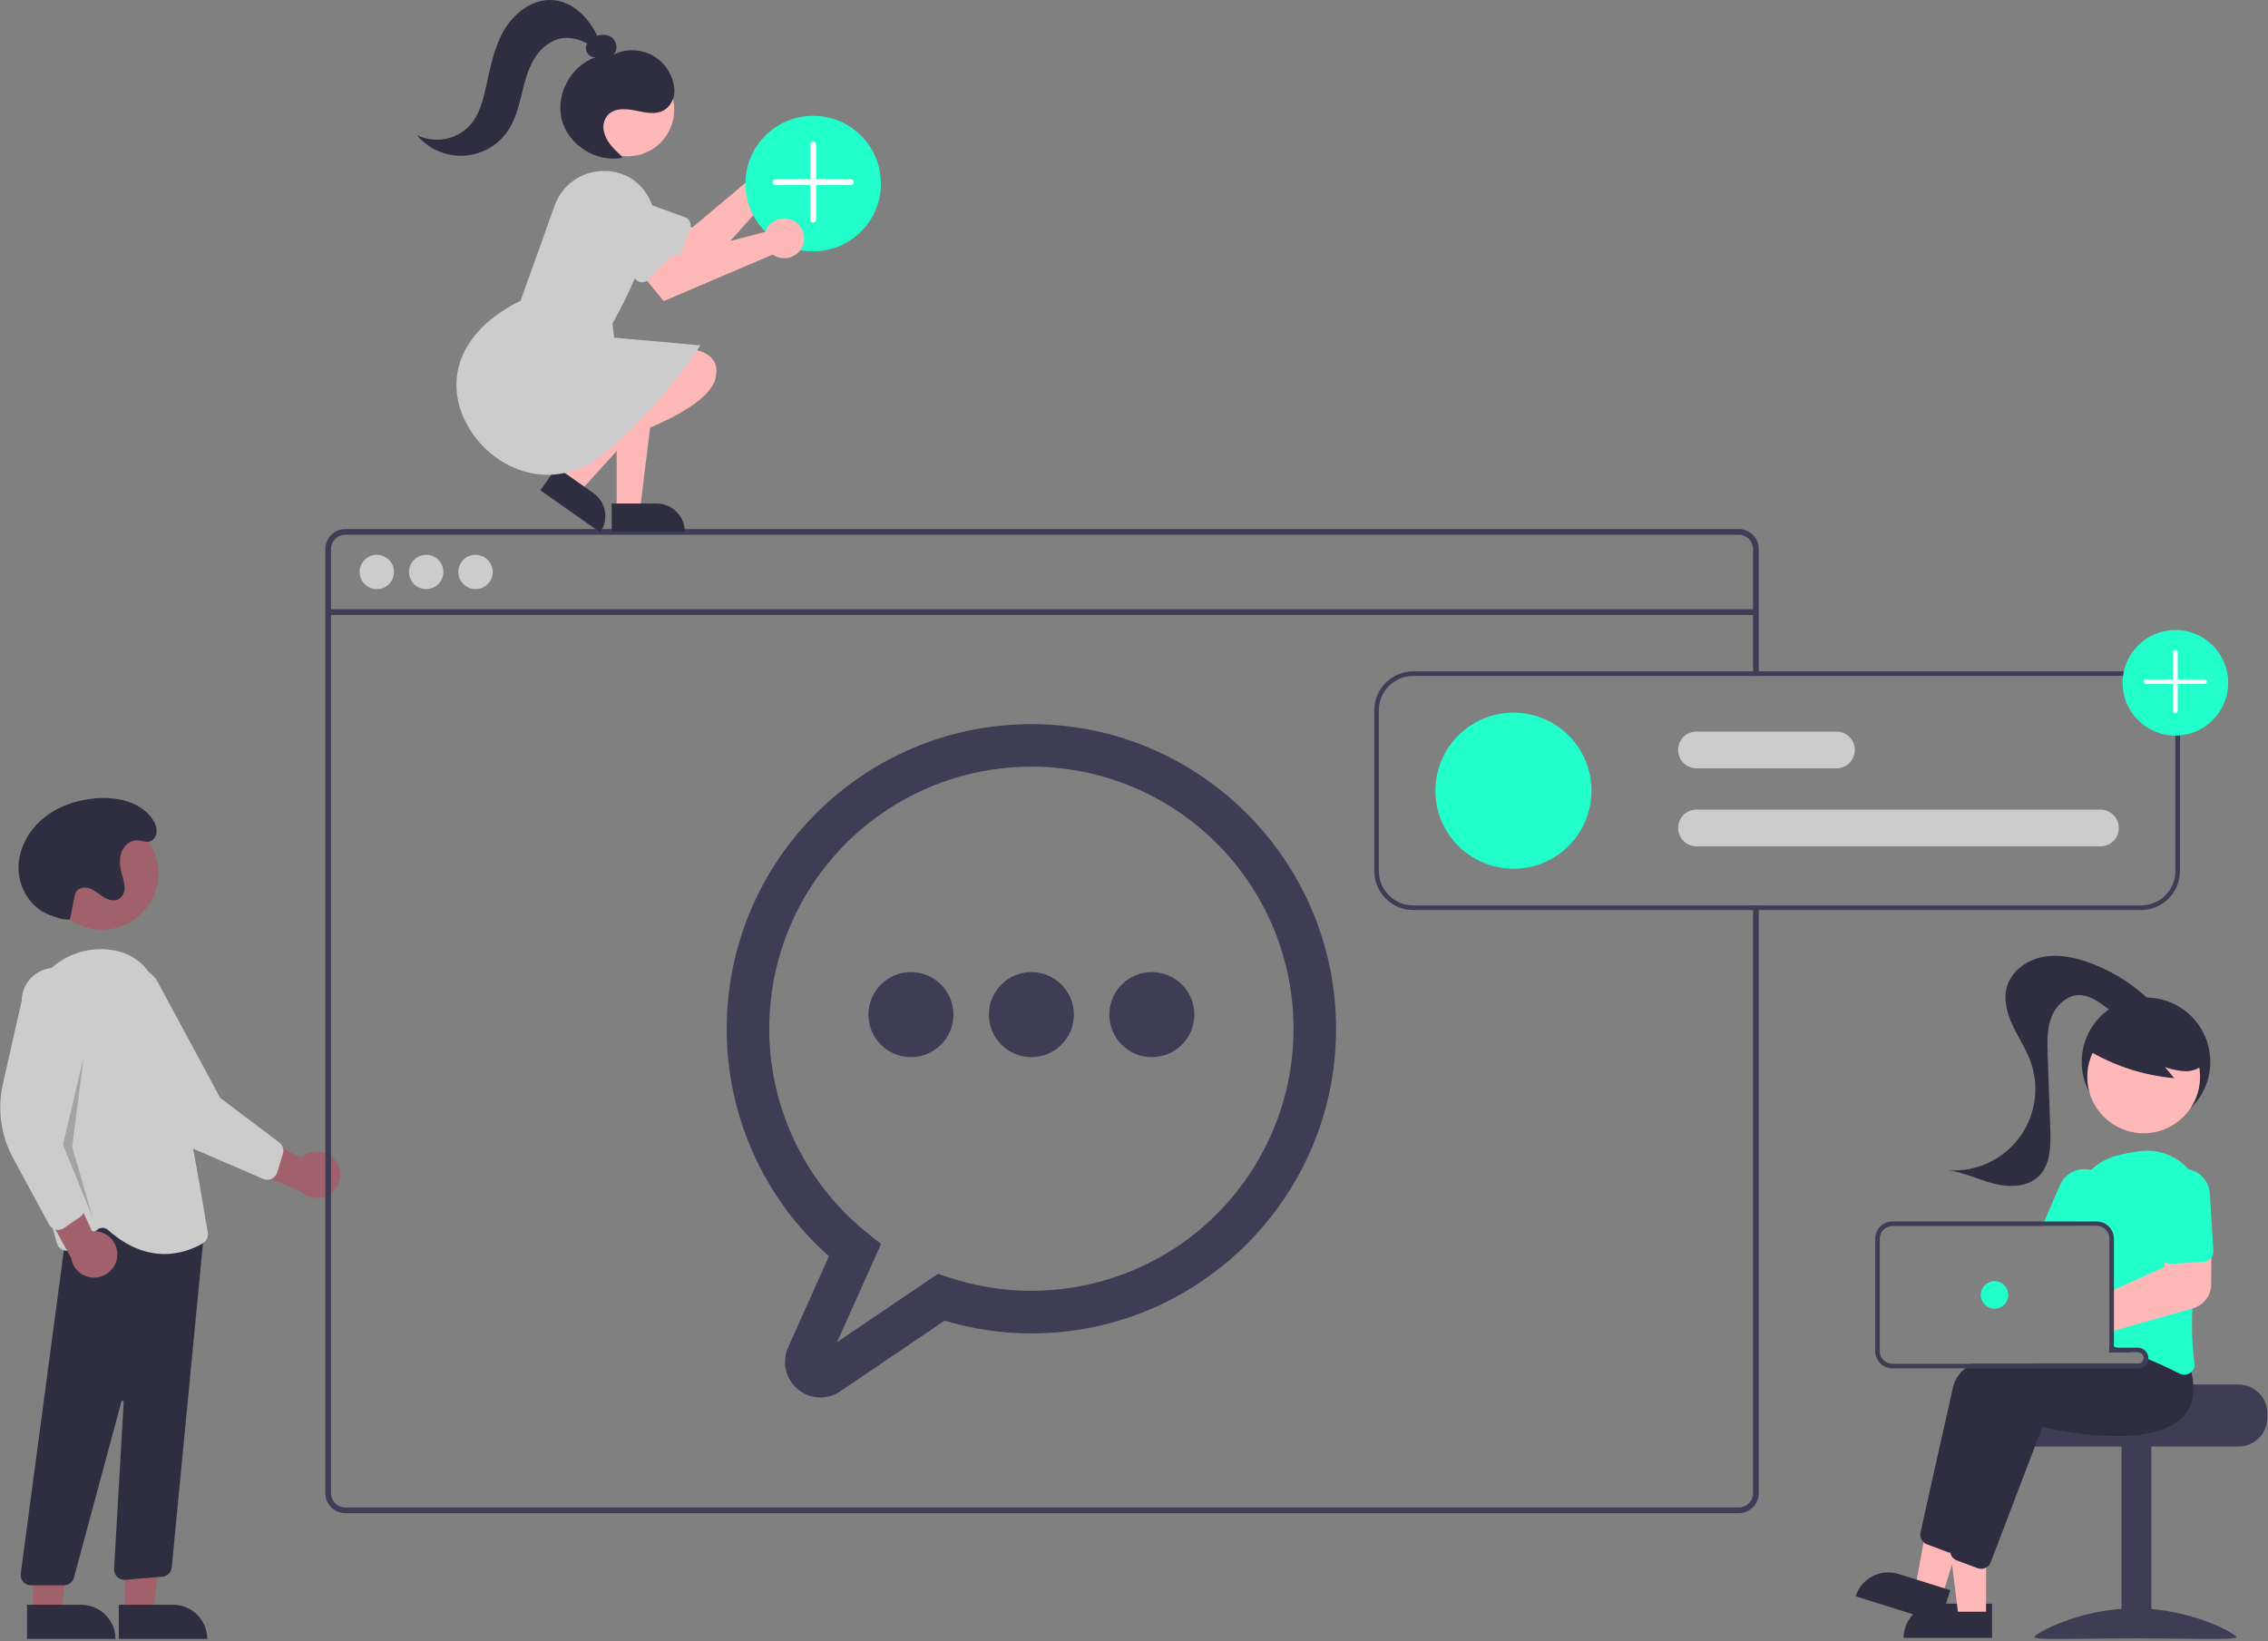 <svg width="988" height="715" viewBox="0 0 988 715" fill="none" xmlns="http://www.w3.org/2000/svg">
<rect x="0" y="0" width="988" height="715" fill="#808080" stroke="none"/>
<g id="undraw_Group_chat_re_frmo 1" clip-path="url(#clip0)">
<g id="chat-guy-right">
<path id="Vector" d="M146.518 506.154C145.708 504.927 144.639 503.893 143.385 503.124C142.132 502.356 140.726 501.871 139.265 501.705C137.805 501.539 136.325 501.695 134.931 502.162C133.537 502.629 132.263 503.396 131.198 504.41L99.443 488.02L101.417 506.484L131.269 519.218C133.09 520.894 135.462 521.845 137.937 521.889C140.412 521.934 142.817 521.069 144.696 519.459C146.576 517.848 147.8 515.605 148.135 513.152C148.471 510.7 147.896 508.21 146.518 506.154H146.518Z" fill="#A0616A"/>
<path id="Vector_2" d="M118.298 513.586C117.723 513.849 117.1 513.989 116.467 513.996C115.835 514.003 115.209 513.876 114.629 513.625L84.467 500.541C74.153 496.069 65.816 488.003 61.005 477.843L45.148 444.372C43.977 442.869 43.115 441.149 42.61 439.313C42.104 437.476 41.966 435.557 42.203 433.667C42.44 431.776 43.047 429.951 43.989 428.295C44.932 426.64 46.192 425.186 47.697 424.018C49.202 422.849 50.922 421.989 52.76 421.486C54.597 420.983 56.516 420.847 58.406 421.086C60.296 421.325 62.121 421.934 63.775 422.879C65.43 423.824 66.882 425.085 68.048 426.592L95.921 478.305L121.658 497.747C122.395 498.306 122.942 499.078 123.226 499.958C123.509 500.838 123.516 501.784 123.245 502.668L120.718 510.827C120.447 511.702 119.916 512.474 119.195 513.039C118.918 513.256 118.617 513.44 118.298 513.586Z" fill="#CCCCCC"/>
<path id="Vector_3" d="M44.45 405.008C58.014 405.008 69.011 394.012 69.011 380.447C69.011 366.883 58.014 355.886 44.45 355.886C30.885 355.886 19.889 366.883 19.889 380.447C19.889 394.012 30.885 405.008 44.45 405.008Z" fill="#A0616A"/>
<path id="Vector_4" d="M54.398 702.644L66.657 702.643L72.49 655.355L54.395 655.356L54.398 702.644Z" fill="#A0616A"/>
<path id="Vector_5" d="M90.302 714.026L51.771 714.028L51.771 699.141L75.414 699.14C79.363 699.14 83.149 700.708 85.941 703.5C88.733 706.291 90.302 710.078 90.302 714.026L90.302 714.026Z" fill="#2F2E41"/>
<path id="Vector_6" d="M14.398 702.644L26.657 702.643L32.49 655.355L14.395 655.356L14.398 702.644Z" fill="#A0616A"/>
<path id="Vector_7" d="M50.302 714.026L11.771 714.028L11.771 699.141L35.414 699.14C39.363 699.14 43.149 700.708 45.941 703.5C48.733 706.291 50.302 710.078 50.302 714.026L50.302 714.026Z" fill="#2F2E41"/>
<path id="Vector_8" d="M10.117 689.108C9.695 688.626 9.38 688.059 9.195 687.445C9.009 686.831 8.957 686.185 9.042 685.55L30.507 524.564L83.835 533.621L89.527 530.206L74.809 682.95C74.687 683.981 74.213 684.938 73.466 685.661C72.72 686.383 71.748 686.825 70.713 686.914L54.565 688.26C53.923 688.313 53.277 688.228 52.671 688.011C52.065 687.793 51.512 687.448 51.051 686.998C50.589 686.549 50.23 686.005 49.997 685.405C49.763 684.804 49.662 684.161 49.699 683.517L53.88 610.775C53.887 610.652 53.848 610.53 53.771 610.433C53.694 610.336 53.583 610.272 53.461 610.252C53.339 610.232 53.214 610.258 53.109 610.325C53.005 610.392 52.93 610.495 52.898 610.615L32.215 687.315C31.956 688.27 31.39 689.113 30.605 689.715C29.82 690.316 28.859 690.643 27.87 690.644H13.503C12.862 690.644 12.228 690.507 11.644 690.242C11.06 689.977 10.539 689.591 10.117 689.108Z" fill="#2F2E41"/>
<path id="Vector_9" d="M47.05 535.833C46.437 535.278 45.651 534.956 44.825 534.922C44.001 534.887 43.19 535.143 42.533 535.644L31.872 543.937C31.291 544.39 30.609 544.693 29.884 544.82C29.159 544.948 28.415 544.895 27.715 544.667C27.015 544.44 26.382 544.044 25.871 543.514C25.36 542.985 24.987 542.338 24.784 541.631C19.554 523.315 7.706 477.213 10.625 444.764C12.279 426.372 28.162 412.393 46.03 413.566C58.245 414.381 66.282 421.427 69.916 434.51C78.838 466.632 88.644 525.554 90.519 537.041C90.667 537.932 90.542 538.847 90.161 539.666C89.78 540.485 89.16 541.169 88.382 541.629C83.338 544.658 77.574 546.28 71.691 546.327C64.571 546.327 56.035 543.848 47.05 535.833Z" fill="#CCCCCC"/>
<path id="Vector_10" d="M51.073 547.259C51.192 545.794 50.989 544.32 50.477 542.942C49.965 541.564 49.157 540.315 48.111 539.283C47.064 538.25 45.804 537.46 44.419 536.968C43.033 536.475 41.557 536.293 40.094 536.432L25.222 503.939L15.38 519.687L31.012 548.128C31.41 550.571 32.69 552.783 34.609 554.346C36.529 555.908 38.955 556.711 41.428 556.604C43.901 556.497 46.248 555.487 48.026 553.764C49.803 552.042 50.888 549.727 51.073 547.259Z" fill="#A0616A"/>
<path id="Vector_11" d="M24.28 535.692C23.666 535.545 23.089 535.27 22.587 534.885C22.085 534.5 21.671 534.014 21.369 533.459L5.71 504.549C0.355 494.666 -1.228 483.174 1.256 472.211L9.434 436.088C9.442 434.183 9.824 432.298 10.561 430.541C11.297 428.784 12.372 427.19 13.725 425.849C15.078 424.507 16.682 423.446 18.445 422.725C20.208 422.005 22.096 421.638 24.001 421.648C25.906 421.657 27.791 422.042 29.547 422.78C31.303 423.518 32.896 424.595 34.236 425.949C35.576 427.303 36.636 428.908 37.355 430.672C38.074 432.436 38.438 434.324 38.427 436.229L28.445 494.122L36.699 525.302C36.934 526.197 36.888 527.142 36.568 528.01C36.248 528.877 35.67 529.626 34.91 530.154L27.887 535.015C27.134 535.536 26.24 535.815 25.324 535.815C24.972 535.815 24.622 535.774 24.28 535.692Z" fill="#CCCCCC"/>
<path id="Vector_12" opacity="0.2" d="M36.434 460.644L27.434 498.644L40.434 530.644L31.434 499.644L36.434 460.644Z" fill="black"/>
<path id="Vector_13" d="M30.434 400.644C28.249 400.685 26.078 400.292 24.046 399.489C23.152 399.144 22.224 398.861 21.331 398.516C13.45 395.471 8.258 387.077 8.072 378.629C7.886 370.182 12.26 361.983 18.756 356.58C25.252 351.176 33.666 348.402 42.091 347.761C51.166 347.07 61.386 349.371 66.457 356.929C67.806 358.941 68.751 361.382 67.951 363.811C67.711 364.544 67.283 365.201 66.71 365.716C64.445 367.731 62.187 366.216 59.879 366.082C56.705 365.898 53.855 368.467 52.831 371.476C51.806 374.485 52.258 377.798 53.085 380.867C53.715 382.713 54.112 384.632 54.267 386.577C54.334 387.552 54.15 388.528 53.734 389.413C53.318 390.298 52.683 391.061 51.889 391.632C49.906 392.83 47.302 392.136 45.318 390.94C43.333 389.743 41.619 388.079 39.476 387.199C37.333 386.318 34.453 386.513 33.206 388.466C32.81 389.176 32.541 389.951 32.413 390.755C31.295 395.849 31.552 395.549 30.434 400.644L30.434 400.644Z" fill="#2F2E41"/>
</g>
<g id="chat-window">
<path id="Vector_14" d="M757.443 230.48H150.443C148.131 230.482 145.914 231.401 144.28 233.036C142.645 234.671 141.725 236.888 141.723 239.2V650.52C141.725 652.832 142.645 655.049 144.28 656.684C145.914 658.319 148.131 659.238 150.443 659.24H757.443C758.704 659.24 759.95 658.966 761.094 658.438C762.239 657.91 763.255 657.139 764.073 656.18C764.142 656.105 764.206 656.025 764.263 655.94C764.784 655.304 765.205 654.592 765.513 653.83C765.952 652.782 766.176 651.656 766.173 650.52V394.47H763.683V650.52C763.684 651.736 763.326 652.926 762.653 653.94C762.055 654.832 761.244 655.561 760.293 656.06C759.412 656.515 758.435 656.752 757.443 656.75H150.443C148.792 656.748 147.208 656.091 146.04 654.923C144.872 653.755 144.215 652.172 144.213 650.52V239.2C144.215 237.548 144.872 235.965 146.04 234.797C147.208 233.629 148.792 232.972 150.443 232.97H757.443C759.097 232.97 760.682 233.626 761.852 234.794C763.022 235.962 763.681 237.547 763.683 239.2V294.47H766.173V239.2C766.17 236.886 765.25 234.668 763.613 233.033C761.976 231.398 759.757 230.48 757.443 230.48Z" fill="#3F3D56"/>
<path id="Vector_15" d="M764.921 265.433H142.964V267.926H764.921V265.433Z" fill="#3F3D56"/>
<path id="Vector_16" d="M164.153 256.658C168.283 256.658 171.632 253.31 171.632 249.18C171.632 245.05 168.283 241.701 164.153 241.701C160.023 241.701 156.675 245.05 156.675 249.18C156.675 253.31 160.023 256.658 164.153 256.658Z" fill="#CCCCCC"/>
<path id="Vector_17" d="M185.654 256.658C189.784 256.658 193.132 253.31 193.132 249.18C193.132 245.05 189.784 241.701 185.654 241.701C181.524 241.701 178.175 245.05 178.175 249.18C178.175 253.31 181.524 256.658 185.654 256.658Z" fill="#CCCCCC"/>
<path id="Vector_18" d="M207.154 256.658C211.284 256.658 214.633 253.31 214.633 249.18C214.633 245.05 211.284 241.701 207.154 241.701C203.024 241.701 199.676 245.05 199.676 249.18C199.676 253.31 203.024 256.658 207.154 256.658Z" fill="#CCCCCC"/>
</g>
<path id="Vector_19" d="M357.365 608.824C354.791 608.812 352.26 608.159 350.002 606.922C347.744 605.686 345.83 603.905 344.434 601.743C343.037 599.58 342.202 597.103 342.004 594.537C341.806 591.97 342.251 589.394 343.299 587.043L361.115 547.293C347.084 534.882 335.855 519.626 328.175 502.54C320.496 485.454 316.541 466.929 316.574 448.197C316.574 375.012 376.114 315.47 449.301 315.47C522.487 315.47 582.028 375.012 582.028 448.197C582.028 521.382 522.487 580.924 449.301 580.924C436.498 580.911 423.765 579.035 411.503 575.356L366.033 606.139C363.478 607.882 360.458 608.818 357.365 608.824ZM449.301 333.99C425.615 333.976 402.511 341.332 383.193 355.036C363.874 368.741 349.297 388.117 341.484 410.477C333.67 432.837 333.006 457.074 339.584 479.828C346.161 502.583 359.655 522.727 378.194 537.469L383.807 541.945L364.637 584.719L408.629 554.937L412.972 556.396C428.664 561.668 445.314 563.464 461.769 561.661C478.224 559.858 494.09 554.498 508.268 545.954C522.445 537.409 534.596 525.884 543.876 512.177C553.157 498.469 559.346 482.908 562.014 466.571C564.683 450.234 563.767 433.512 559.33 417.564C554.894 401.617 547.043 386.824 536.321 374.212C525.599 361.601 512.263 351.471 497.237 344.526C482.211 337.58 465.854 333.985 449.301 333.99Z" fill="#3F3D56"/>
<path id="chat-ball-two" d="M449.301 460.543C459.529 460.543 467.821 452.252 467.821 442.023C467.821 431.795 459.529 423.503 449.301 423.503C439.072 423.503 430.781 431.795 430.781 442.023C430.781 452.252 439.072 460.543 449.301 460.543Z" fill="#3F3D56"/>
<path id="chat-ball-one" d="M396.827 460.543C407.056 460.543 415.347 452.252 415.347 442.023C415.347 431.795 407.056 423.503 396.827 423.503C386.599 423.503 378.307 431.795 378.307 442.023C378.307 452.252 386.599 460.543 396.827 460.543Z" fill="#3F3D56"/>
<path id="chat-ball-three" d="M501.774 460.543C512.003 460.543 520.294 452.252 520.294 442.023C520.294 431.795 512.003 423.503 501.774 423.503C491.546 423.503 483.254 431.795 483.254 442.023C483.254 452.252 491.546 460.543 501.774 460.543Z" fill="#3F3D56"/>
<g id="Group 7">
<path id="Vector_20" d="M915.021 368.722H739.021C736.9 368.722 734.865 367.879 733.365 366.379C731.864 364.878 731.021 362.844 731.021 360.722C731.021 358.6 731.864 356.565 733.365 355.065C734.865 353.565 736.9 352.722 739.021 352.722H915.021C917.143 352.722 919.178 353.565 920.678 355.065C922.178 356.565 923.021 358.6 923.021 360.722C923.021 362.844 922.178 364.878 920.678 366.379C919.178 367.879 917.143 368.722 915.021 368.722Z" fill="#CCCCCC"/>
<path id="Vector_21" d="M800.021 334.722H739.021C736.9 334.722 734.865 333.879 733.365 332.379C731.864 330.878 731.021 328.844 731.021 326.722C731.021 324.6 731.864 322.565 733.365 321.065C734.865 319.565 736.9 318.722 739.021 318.722H800.021C802.143 318.722 804.178 319.565 805.678 321.065C807.179 322.565 808.021 324.6 808.021 326.722C808.021 328.844 807.179 330.878 805.678 332.379C804.178 333.879 802.143 334.722 800.021 334.722Z" fill="#CCCCCC"/>
<path id="Vector_22" d="M659.305 378.47C678.082 378.47 693.305 363.248 693.305 344.47C693.305 325.692 678.082 310.47 659.305 310.47C640.527 310.47 625.305 325.692 625.305 344.47C625.305 363.248 640.527 378.47 659.305 378.47Z" fill="#22FFCA"/>
<path id="Vector_23" d="M932.663 292.47H615.663C611.156 292.476 606.836 294.269 603.649 297.456C600.463 300.643 598.669 304.963 598.663 309.47V379.47C598.669 383.977 600.463 388.297 603.649 391.484C606.836 394.67 611.156 396.464 615.663 396.47H932.663C937.17 396.464 941.49 394.67 944.677 391.484C947.864 388.297 949.657 383.977 949.663 379.47V309.47C949.657 304.963 947.864 300.643 944.677 297.456C941.49 294.269 937.17 292.476 932.663 292.47ZM947.663 379.47C947.658 383.447 946.076 387.259 943.264 390.071C940.452 392.883 936.64 394.465 932.663 394.47H615.663C611.686 394.465 607.874 392.883 605.062 390.071C602.25 387.259 600.668 383.447 600.663 379.47V309.47C600.668 305.493 602.25 301.681 605.062 298.869C607.874 296.057 611.686 294.475 615.663 294.47H932.663C936.64 294.475 940.452 296.057 943.264 298.869C946.076 301.681 947.658 305.493 947.663 309.47V379.47Z" fill="#3F3D56"/>
<path id="Vector_24" d="M947.663 320.47C960.366 320.47 970.663 310.173 970.663 297.47C970.663 284.767 960.366 274.47 947.663 274.47C934.961 274.47 924.663 284.767 924.663 297.47C924.663 310.173 934.961 320.47 947.663 320.47Z" fill="#22FFCA"/>
<path id="Vector_25" d="M946.956 310.405C946.863 310.312 946.789 310.202 946.739 310.081C946.689 309.959 946.663 309.829 946.663 309.698V284.242C946.663 283.977 946.768 283.723 946.956 283.535C947.143 283.348 947.398 283.242 947.663 283.242C947.928 283.242 948.182 283.348 948.37 283.535C948.558 283.723 948.663 283.977 948.663 284.242V309.698C948.663 309.896 948.604 310.089 948.494 310.253C948.385 310.418 948.228 310.546 948.046 310.622C947.863 310.697 947.662 310.717 947.468 310.679C947.274 310.64 947.096 310.545 946.956 310.405Z" fill="white"/>
<path id="Vector_26" d="M934.228 297.677C934.088 297.537 933.993 297.359 933.954 297.165C933.916 296.971 933.936 296.77 934.011 296.588C934.087 296.405 934.215 296.249 934.38 296.139C934.544 296.029 934.737 295.97 934.935 295.97H960.391C960.656 295.97 960.911 296.076 961.098 296.263C961.286 296.451 961.391 296.705 961.391 296.97C961.391 297.235 961.286 297.49 961.098 297.677C960.911 297.865 960.656 297.97 960.391 297.97H934.935C934.804 297.97 934.674 297.944 934.553 297.894C934.431 297.844 934.321 297.77 934.228 297.677Z" fill="white"/>
</g>
<path id="chat-woman-right-hair" d="M937.969 437.272C930.222 429.416 920.848 423.354 910.506 419.513C903.867 417.053 896.641 415.534 889.701 416.93C882.76 418.327 876.196 423.128 874.26 429.938C872.677 435.506 874.312 441.502 876.769 446.744C879.226 451.985 882.506 456.846 884.493 462.283C886.521 467.831 887.131 473.798 886.267 479.641C885.404 485.485 883.095 491.02 879.55 495.745C876.004 500.469 871.335 504.234 865.966 506.696C860.597 509.159 854.698 510.241 848.804 509.846C855.624 510.76 861.91 513.965 868.575 515.671C875.241 517.376 883.108 517.261 888.061 512.485C893.302 507.433 893.407 499.218 893.154 491.943C892.777 481.128 892.401 470.313 892.024 459.498C891.832 453.982 891.668 448.29 893.657 443.142C895.646 437.994 900.373 433.487 905.892 433.534C910.074 433.569 913.776 436.103 917.13 438.602C920.484 441.1 924.035 443.766 928.201 444.138C932.367 444.51 937.124 441.426 936.812 437.255L937.969 437.272Z" fill="#2F2E41"/>
<g id="char-woman-right">
<path id="Vector_27" d="M974.192 713.223C974.192 714.628 954.492 713.767 930.192 713.767C905.891 713.767 886.192 714.628 886.192 713.223C886.192 711.819 905.891 700.68 930.192 700.68C954.492 700.68 974.192 711.819 974.192 713.223Z" fill="#3F3D56"/>
<path id="Vector_28" d="M844.165 698.671H867.809V713.558H829.278C829.278 709.61 830.847 705.824 833.638 703.032C836.43 700.24 840.217 698.671 844.165 698.671Z" fill="#2F2E41"/>
<path id="Vector_29" d="M975.197 603.177H927.187C927.187 604.557 877.707 605.677 877.707 605.677C876.93 606.261 876.222 606.932 875.597 607.677C873.717 609.918 872.69 612.751 872.696 615.677V617.677C872.698 620.991 874.015 624.17 876.359 626.514C878.703 628.858 881.882 630.175 885.196 630.177H975.197C978.511 630.174 981.688 628.856 984.032 626.512C986.376 624.169 987.694 620.991 987.697 617.677V615.677C987.692 612.363 986.373 609.186 984.03 606.843C981.687 604.5 978.51 603.181 975.197 603.177Z" fill="#3F3D56"/>
<path id="Vector_30" d="M937.192 629.68H924.192V713.68H937.192V629.68Z" fill="#3F3D56"/>
<path id="Vector_31" d="M934.862 490.608C950.326 490.608 962.862 478.072 962.862 462.608C962.862 447.144 950.326 434.608 934.862 434.608C919.398 434.608 906.862 447.144 906.862 462.608C906.862 478.072 919.398 490.608 934.862 490.608Z" fill="#2F2E41"/>
<path id="Vector_32" d="M865.182 702.175L852.922 702.174L847.089 654.886L865.184 654.887L865.182 702.175Z" fill="#FFB8B8"/>
<path id="Vector_33" d="M846.044 695.332L834.347 691.661L842.939 644.796L860.203 650.214L846.044 695.332Z" fill="#FFB8B8"/>
<path id="Vector_34" d="M827.041 685.697L849.6 692.777L845.142 706.981L808.379 695.444C809.561 691.677 812.192 688.534 815.691 686.706C819.191 684.878 823.273 684.515 827.041 685.697Z" fill="#2F2E41"/>
<path id="Vector_35" d="M942.363 594.979C942.08 592.596 941.571 590.246 940.843 587.959L938.553 585.079L932.593 577.599L932.333 577.609C931.893 577.629 930.063 577.729 927.233 577.949H927.203C925.453 578.089 923.313 578.269 920.883 578.499C920.243 578.569 919.573 578.629 918.883 578.699V589.139H931.383C931.99 589.14 932.577 589.361 933.033 589.763C933.489 590.164 933.784 590.717 933.863 591.319C933.873 591.429 933.883 591.529 933.883 591.639C933.883 592.302 933.619 592.938 933.15 593.407C932.682 593.875 932.046 594.139 931.383 594.139H858.783C857.858 594.753 856.969 595.421 856.123 596.139C853.565 598.119 851.722 600.878 850.873 603.999C846.633 622.639 838.903 657.399 836.623 667.609C836.457 668.378 836.495 669.177 836.731 669.928C836.968 670.678 837.396 671.354 837.973 671.889C838.398 672.286 838.898 672.595 839.443 672.799L848.463 676.179C848.834 676.316 849.22 676.407 849.613 676.449C849.663 676.449 849.703 676.459 849.753 676.459C849.846 676.467 849.939 676.471 850.033 676.469C850.945 676.465 851.834 676.187 852.586 675.669C853.337 675.152 853.914 674.42 854.243 673.569L861.363 654.889L872.333 626.089L876.673 614.699C881.703 615.879 923.903 625.219 938.033 610.169C939.427 608.686 940.526 606.952 941.273 605.059C942.462 601.84 942.836 598.378 942.363 594.979Z" fill="#2F2E41"/>
<path id="Vector_36" d="M954.602 597.699C954.383 596.809 954.133 595.889 953.843 594.959L945.593 584.599L945.333 584.609C944.812 584.639 942.343 584.769 938.553 585.079C934.253 585.439 928.243 586.019 921.493 586.929C921.293 586.949 921.083 586.979 920.883 587.009C920.223 587.099 919.553 587.189 918.883 587.289V589.139H931.383C931.99 589.14 932.577 589.362 933.033 589.763C933.489 590.164 933.784 590.717 933.863 591.319C933.873 591.429 933.883 591.529 933.883 591.639C933.883 592.302 933.619 592.938 933.15 593.407C932.682 593.875 932.046 594.139 931.383 594.139H887.203C885.273 594.769 883.413 595.429 881.633 596.139C872.293 599.839 865.303 604.689 863.873 610.999C863.393 613.119 862.863 615.449 862.303 617.929C860.223 627.149 857.693 638.439 855.403 648.699V648.709C854.933 650.829 854.463 652.889 854.013 654.889C852.103 663.489 850.483 670.779 849.623 674.609C849.603 674.719 849.583 674.819 849.563 674.929V674.949C849.463 675.724 849.559 676.511 849.843 677.239L849.853 677.249V677.259C850.128 677.956 850.575 678.572 851.153 679.049C851.539 679.368 851.975 679.621 852.443 679.799L861.463 683.179C861.965 683.367 862.497 683.465 863.033 683.469C863.784 683.471 864.524 683.282 865.183 682.919C866.128 682.407 866.859 681.573 867.243 680.569L886.663 629.609L889.673 621.699C894.703 622.879 936.903 632.209 951.033 617.169C953.824 614.148 955.417 610.211 955.513 606.099C955.611 603.27 955.305 600.441 954.602 597.699Z" fill="#2F2E41"/>
<path id="Vector_37" d="M953.493 509.479C953.333 509.289 953.163 509.099 952.983 508.919C950.319 506.119 947.03 503.99 943.386 502.705C939.741 501.421 935.843 501.018 932.013 501.529C928.671 501.968 925.361 502.62 922.102 503.479C917.894 504.561 914.041 506.722 910.923 509.749C908.494 512.104 906.581 514.938 905.306 518.071C904.03 521.204 903.42 524.568 903.513 527.949C903.553 529.319 903.562 530.719 903.543 532.139C903.543 532.799 903.533 533.469 903.523 534.139H913.383C913.811 534.138 914.237 534.188 914.653 534.289C915.856 534.577 916.928 535.261 917.695 536.231C918.462 537.202 918.881 538.402 918.883 539.639V586.159C919.553 586.349 920.223 586.539 920.883 586.739C921.093 586.809 921.293 586.869 921.493 586.929C921.723 586.999 921.953 587.069 922.173 587.139C924.203 587.769 926.186 588.436 928.123 589.139H931.383C931.99 589.14 932.577 589.362 933.033 589.763C933.489 590.164 933.784 590.717 933.863 591.319C934.543 591.589 935.203 591.859 935.853 592.129C938.163 593.089 940.353 594.049 942.363 594.979C945.073 596.219 947.483 597.399 949.503 598.429C950.138 598.753 950.84 598.924 951.553 598.929C952.489 598.926 953.4 598.625 954.153 598.069C954.309 597.954 954.459 597.83 954.603 597.699C955.138 597.197 955.542 596.573 955.781 595.879C956.02 595.185 956.086 594.444 955.973 593.719C954.94 585.864 954.639 577.93 955.073 570.019C955.353 563.369 955.953 556.549 956.733 549.959C957.153 546.389 957.623 542.889 958.113 539.519C958.583 536.299 959.083 533.209 959.573 530.289C960.216 526.586 960.002 522.786 958.948 519.178C957.894 515.571 956.028 512.253 953.493 509.479Z" fill="#22FFCA"/>
<path id="Vector_38" d="M912.503 510.299C911.99 510.079 911.462 509.895 910.923 509.749C908.258 509.032 905.424 509.296 902.938 510.495C900.452 511.694 898.48 513.747 897.383 516.279L890.513 532.139L889.653 534.139H913.383C913.811 534.138 914.237 534.188 914.653 534.289L915.453 532.439L918.493 525.419C919.7 522.62 919.748 519.455 918.625 516.621C917.502 513.786 915.3 511.513 912.503 510.299Z" fill="#22FFCA"/>
<path id="Vector_39" d="M933.839 493.721C947.403 493.721 958.4 482.724 958.4 469.16C958.4 455.595 947.403 444.599 933.839 444.599C920.274 444.599 909.278 455.595 909.278 469.16C909.278 482.724 920.274 493.721 933.839 493.721Z" fill="#FFB8B8"/>
<path id="Vector_40" d="M908.836 457.093C920.47 464.194 933.585 468.516 947.162 469.721L943.122 464.88C946.063 465.968 949.159 466.583 952.293 466.701C955.423 466.653 958.703 465.447 960.479 462.87C961.271 461.588 961.742 460.134 961.851 458.632C961.96 457.129 961.704 455.622 961.104 454.24C959.873 451.483 957.957 449.087 955.538 447.28C951.25 443.888 946.19 441.61 940.808 440.648C935.427 439.686 929.891 440.071 924.694 441.767C921.129 442.833 917.936 444.881 915.481 447.677C913.153 450.549 908.67 453.108 909.862 456.608L908.836 457.093Z" fill="#2F2E41"/>
<path id="Vector_41" d="M958.113 539.519L944.093 539.899L943.073 549.749L942.843 552.029L920.883 561.889L918.883 562.789V580.319L920.883 579.749L927.203 577.949H927.233L955.073 570.019L955.393 569.929C957.642 569.28 959.622 567.922 961.038 566.057C962.454 564.192 963.231 561.92 963.253 559.579L963.323 547.949L963.383 539.379L958.113 539.519Z" fill="#FFB8B8"/>
<path id="Vector_42" d="M962.673 520.039C962.486 516.995 961.097 514.149 958.812 512.128C956.527 510.108 953.533 509.077 950.488 509.264C947.443 509.451 944.598 510.84 942.577 513.125C940.556 515.41 939.526 518.405 939.713 521.449L941.243 546.409C941.284 547.066 941.47 547.706 941.786 548.283C942.102 548.86 942.541 549.361 943.073 549.749C943.918 550.38 944.96 550.688 946.013 550.619L956.733 549.959L959.983 549.759C960.575 549.73 961.155 549.581 961.688 549.322C962.22 549.062 962.695 548.697 963.083 548.249C963.169 548.154 963.249 548.054 963.323 547.949C963.958 547.099 964.27 546.049 964.203 544.989L962.673 520.039Z" fill="#22FFCA"/>
<path id="Vector_43" d="M922.173 587.139H920.883V587.009C920.223 587.099 919.553 587.189 918.883 587.289V589.139H928.123C926.183 588.439 924.199 587.773 922.173 587.139ZM922.173 587.139H920.883V587.009C920.223 587.099 919.553 587.189 918.883 587.289V589.139H928.123C926.183 588.439 924.199 587.773 922.173 587.139ZM931.383 587.139H920.883V539.639C920.879 538.013 920.348 536.432 919.369 535.134C918.389 533.835 917.015 532.89 915.453 532.439C914.781 532.237 914.084 532.136 913.383 532.139H824.383C822.394 532.142 820.488 532.933 819.082 534.339C817.676 535.745 816.885 537.651 816.883 539.639V588.639C816.884 590.628 817.674 592.535 819.08 593.942C820.487 595.348 822.394 596.139 824.383 596.139H931.383C932.491 596.137 933.559 595.727 934.383 594.988C935.208 594.248 935.731 593.23 935.853 592.129C935.873 591.967 935.883 591.803 935.883 591.639C935.881 590.446 935.406 589.303 934.563 588.459C933.719 587.616 932.576 587.141 931.383 587.139ZM933.883 591.639C933.883 592.302 933.619 592.938 933.15 593.407C932.681 593.875 932.046 594.139 931.383 594.139H824.383C822.924 594.138 821.526 593.559 820.495 592.527C819.463 591.496 818.884 590.098 818.883 588.639V539.639C818.884 538.181 819.463 536.782 820.495 535.751C821.526 534.72 822.924 534.14 824.383 534.139H913.383C913.811 534.138 914.237 534.188 914.653 534.289C915.856 534.577 916.928 535.261 917.695 536.231C918.462 537.202 918.881 538.402 918.883 539.639V589.139H931.383C931.99 589.14 932.577 589.362 933.033 589.763C933.489 590.164 933.784 590.717 933.863 591.319C933.872 591.429 933.883 591.529 933.883 591.639ZM922.173 587.139H920.883V587.009C920.223 587.099 919.553 587.189 918.883 587.289V589.139H928.123C926.183 588.439 924.199 587.773 922.173 587.139Z" fill="#3F3D56"/>
<path id="Vector_44" d="M868.88 570.141C872.193 570.141 874.88 567.454 874.88 564.141C874.88 560.827 872.193 558.141 868.88 558.141C865.566 558.141 862.88 560.827 862.88 564.141C862.88 567.454 865.566 570.141 868.88 570.141Z" fill="#22FFCA"/>
</g>
<g id="chat-woman-top">
<path id="Vector_45" d="M332.963 71.368C332.941 71.825 332.955 72.283 333.004 72.737L301.602 99.091L292.238 95.701L285.274 109.165L305.747 118.91L340.077 80.386C341.811 80.701 343.599 80.48 345.204 79.754C346.809 79.027 348.155 77.829 349.062 76.319C349.97 74.809 350.396 73.058 350.285 71.3C350.173 69.542 349.529 67.859 348.438 66.476C347.347 65.093 345.86 64.075 344.176 63.557C342.492 63.039 340.691 63.046 339.011 63.577C337.331 64.108 335.853 65.138 334.772 66.529C333.692 67.921 333.061 69.609 332.963 71.368L332.963 71.368Z" fill="#FFB8B8"/>
<path id="Vector_46" d="M290.848 115.623L260.524 104.677C257.74 103.673 255.469 101.603 254.211 98.924C252.953 96.245 252.811 93.176 253.816 90.392C254.821 87.608 256.89 85.337 259.569 84.079C262.248 82.822 265.317 82.679 268.101 83.684L298.425 94.629C298.885 94.795 299.307 95.05 299.668 95.379C300.029 95.708 300.322 96.105 300.529 96.547C300.737 96.989 300.855 97.468 300.878 97.956C300.9 98.444 300.827 98.931 300.661 99.391L295.609 113.387C295.273 114.314 294.583 115.07 293.691 115.489C292.798 115.908 291.776 115.956 290.848 115.623V115.623Z" fill="#CCCCCC"/>
<path id="Vector_47" d="M268.639 222.252L278.773 222.251L283.594 183.161L268.637 183.162L268.639 222.252Z" fill="#FFB8B8"/>
<path id="Vector_48" d="M298.318 231.661L266.468 231.662L266.467 219.356L286.012 219.355C289.276 219.355 292.406 220.652 294.714 222.959C297.022 225.267 298.318 228.397 298.318 231.661L298.318 231.661Z" fill="#2F2E41"/>
<path id="Vector_49" d="M243.593 209.16L251.883 214.989L278.311 185.786L266.076 177.184L243.593 209.16Z" fill="#FFB8B8"/>
<path id="Vector_50" d="M261.459 231.929L235.404 213.609L242.482 203.543L258.471 214.784C261.14 216.661 262.955 219.522 263.516 222.737C264.076 225.953 263.337 229.259 261.459 231.929L261.459 231.929Z" fill="#2F2E41"/>
<path id="Vector_51" d="M290.815 151.836C290.815 151.836 316.105 148.852 311.566 165.264C307.027 181.675 256.445 195.849 256.445 195.849L290.815 151.836Z" fill="#FFB8B8"/>
<path id="Vector_52" d="M273.407 68.097C284.62 68.097 293.71 59.007 293.71 47.794C293.71 36.581 284.62 27.491 273.407 27.491C262.194 27.491 253.104 36.581 253.104 47.794C253.104 59.007 262.194 68.097 273.407 68.097Z" fill="#FFB8B8"/>
<path id="Vector_53" d="M208.66 192.488C197.107 179.036 193.064 158.39 211.488 141.219C216.038 137.083 221.19 133.661 226.768 131.072L241.616 89.547C243.159 85.21 245.987 81.448 249.723 78.76C253.459 76.073 257.926 74.588 262.527 74.505C266.995 74.312 271.413 75.507 275.175 77.926C278.936 80.345 281.856 83.869 283.534 88.014C285.347 92.232 285.555 96.967 284.117 101.326C279.697 115.091 273.893 128.373 266.792 140.967L267.56 147.109L305.092 150.445L304.742 151.014C304.559 151.311 286.19 179.298 262.692 197.874C254.657 204.226 246.348 206.858 238.507 206.857C226.616 206.857 215.801 200.803 208.66 192.488Z" fill="#CCCCCC"/>
<path id="Vector_54" d="M205.118 54.163C208.709 49.883 210.25 44.285 211.49 38.836C213.451 30.215 214.968 21.301 219.325 13.608C223.681 5.915 231.688 -0.459 240.515 0.026C249.293 0.508 256.389 7.57 260.156 15.605C261.068 15.251 262.044 15.092 263.022 15.139C263.999 15.186 264.956 15.438 265.829 15.879C268.544 17.365 269.559 21.591 267.299 23.706C269.676 22.574 272.264 21.956 274.896 21.89C277.528 21.824 280.143 22.313 282.574 23.325C285.699 24.656 288.396 26.822 290.369 29.587C292.342 32.351 293.515 35.606 293.757 38.993C293.852 40.368 293.663 41.748 293.203 43.047C292.742 44.346 292.02 45.537 291.081 46.545C287.185 50.556 281.676 49.172 276.777 48.151C272.15 47.186 266.514 46.925 263.907 51.334C262.88 53.171 262.592 55.331 263.103 57.373C264.102 61.774 267.36 64.84 270.522 67.773L271.039 68.734C259.877 70.91 247.689 63.288 244.761 52.299C241.833 41.311 248.612 28.634 259.377 24.969C258.661 24.991 257.951 24.822 257.322 24.478C256.693 24.134 256.167 23.629 255.799 23.014C255.43 22.399 255.233 21.697 255.226 20.98C255.22 20.264 255.405 19.558 255.763 18.937C252.783 17.268 249.411 16.427 245.996 16.5C240.436 16.865 235.624 20.823 232.73 25.585C229.836 30.348 228.526 35.875 227.198 41.287C225.871 46.699 224.435 52.214 221.341 56.849C219.198 60.059 216.334 62.723 212.978 64.63C209.622 66.536 205.867 67.632 202.013 67.83C198.158 68.028 194.311 67.322 190.778 65.769C187.245 64.215 184.123 61.858 181.663 58.884C185.551 60.769 189.95 61.328 194.186 60.476C198.422 59.623 202.262 57.406 205.118 54.163Z" fill="#2F2E41"/>
<path id="Vector_55" d="M354.238 109.494C370.537 109.494 383.75 96.281 383.75 79.982C383.75 63.683 370.537 50.47 354.238 50.47C337.939 50.47 324.726 63.683 324.726 79.982C324.726 96.281 337.939 109.494 354.238 109.494Z" fill="#22FFCA"/>
<path id="Vector_56" d="M353.331 96.579C353.211 96.46 353.117 96.319 353.052 96.163C352.988 96.007 352.955 95.84 352.955 95.672V63.009C352.955 62.669 353.09 62.342 353.331 62.102C353.571 61.861 353.898 61.726 354.238 61.726C354.578 61.726 354.904 61.861 355.145 62.102C355.386 62.342 355.521 62.669 355.521 63.009V95.672C355.521 95.926 355.446 96.174 355.305 96.385C355.164 96.596 354.963 96.76 354.729 96.857C354.494 96.954 354.236 96.98 353.988 96.93C353.739 96.881 353.51 96.758 353.331 96.579H353.331Z" fill="white"/>
<path id="Vector_57" d="M336.999 80.248C336.82 80.068 336.698 79.84 336.648 79.591C336.599 79.342 336.624 79.084 336.721 78.849C336.818 78.615 336.983 78.415 337.194 78.274C337.405 78.133 337.653 78.057 337.907 78.057H370.57C370.91 78.057 371.236 78.193 371.477 78.433C371.717 78.674 371.853 79 371.853 79.34C371.853 79.681 371.717 80.007 371.477 80.248C371.236 80.488 370.91 80.623 370.57 80.623H337.907C337.738 80.624 337.571 80.591 337.415 80.526C337.26 80.462 337.118 80.367 336.999 80.248Z" fill="white"/>
<path id="Vector_58" d="M333.98 99.721C333.766 100.125 333.584 100.546 333.436 100.979L293.81 111.487L286.775 104.437L274.748 113.664L289.138 131.188L336.587 110.908C338.022 111.93 339.735 112.49 341.496 112.515C343.258 112.539 344.985 112.027 346.449 111.046C347.912 110.065 349.042 108.661 349.688 107.022C350.335 105.383 350.467 103.586 350.067 101.871C349.667 100.155 348.755 98.601 347.45 97.417C346.146 96.232 344.512 95.473 342.766 95.24C341.02 95.006 339.244 95.31 337.674 96.111C336.105 96.911 334.817 98.171 333.98 99.721L333.98 99.721Z" fill="#FFB8B8"/>
<path id="Vector_59" d="M277.048 121.879L254.252 99.083C253.213 98.047 252.388 96.817 251.825 95.462C251.262 94.107 250.971 92.655 250.97 91.188C250.969 89.721 251.257 88.268 251.818 86.912C252.379 85.556 253.201 84.325 254.239 83.287C255.276 82.25 256.508 81.427 257.864 80.866C259.219 80.306 260.672 80.017 262.139 80.019C263.606 80.02 265.059 80.311 266.413 80.874C267.768 81.437 268.999 82.262 270.034 83.301L292.83 106.097C293.176 106.442 293.45 106.852 293.637 107.304C293.824 107.755 293.92 108.239 293.92 108.727C293.92 109.215 293.824 109.699 293.637 110.15C293.45 110.602 293.176 111.012 292.83 111.357L282.309 121.879C281.611 122.575 280.665 122.966 279.679 122.966C278.693 122.966 277.747 122.575 277.048 121.879V121.879Z" fill="#CCCCCC"/>
</g>
</g>
<defs>
<clipPath id="clip0">
<rect width="987.587" height="714.028" fill="white" transform="translate(0.109)"/>
</clipPath>
</defs>
</svg>
